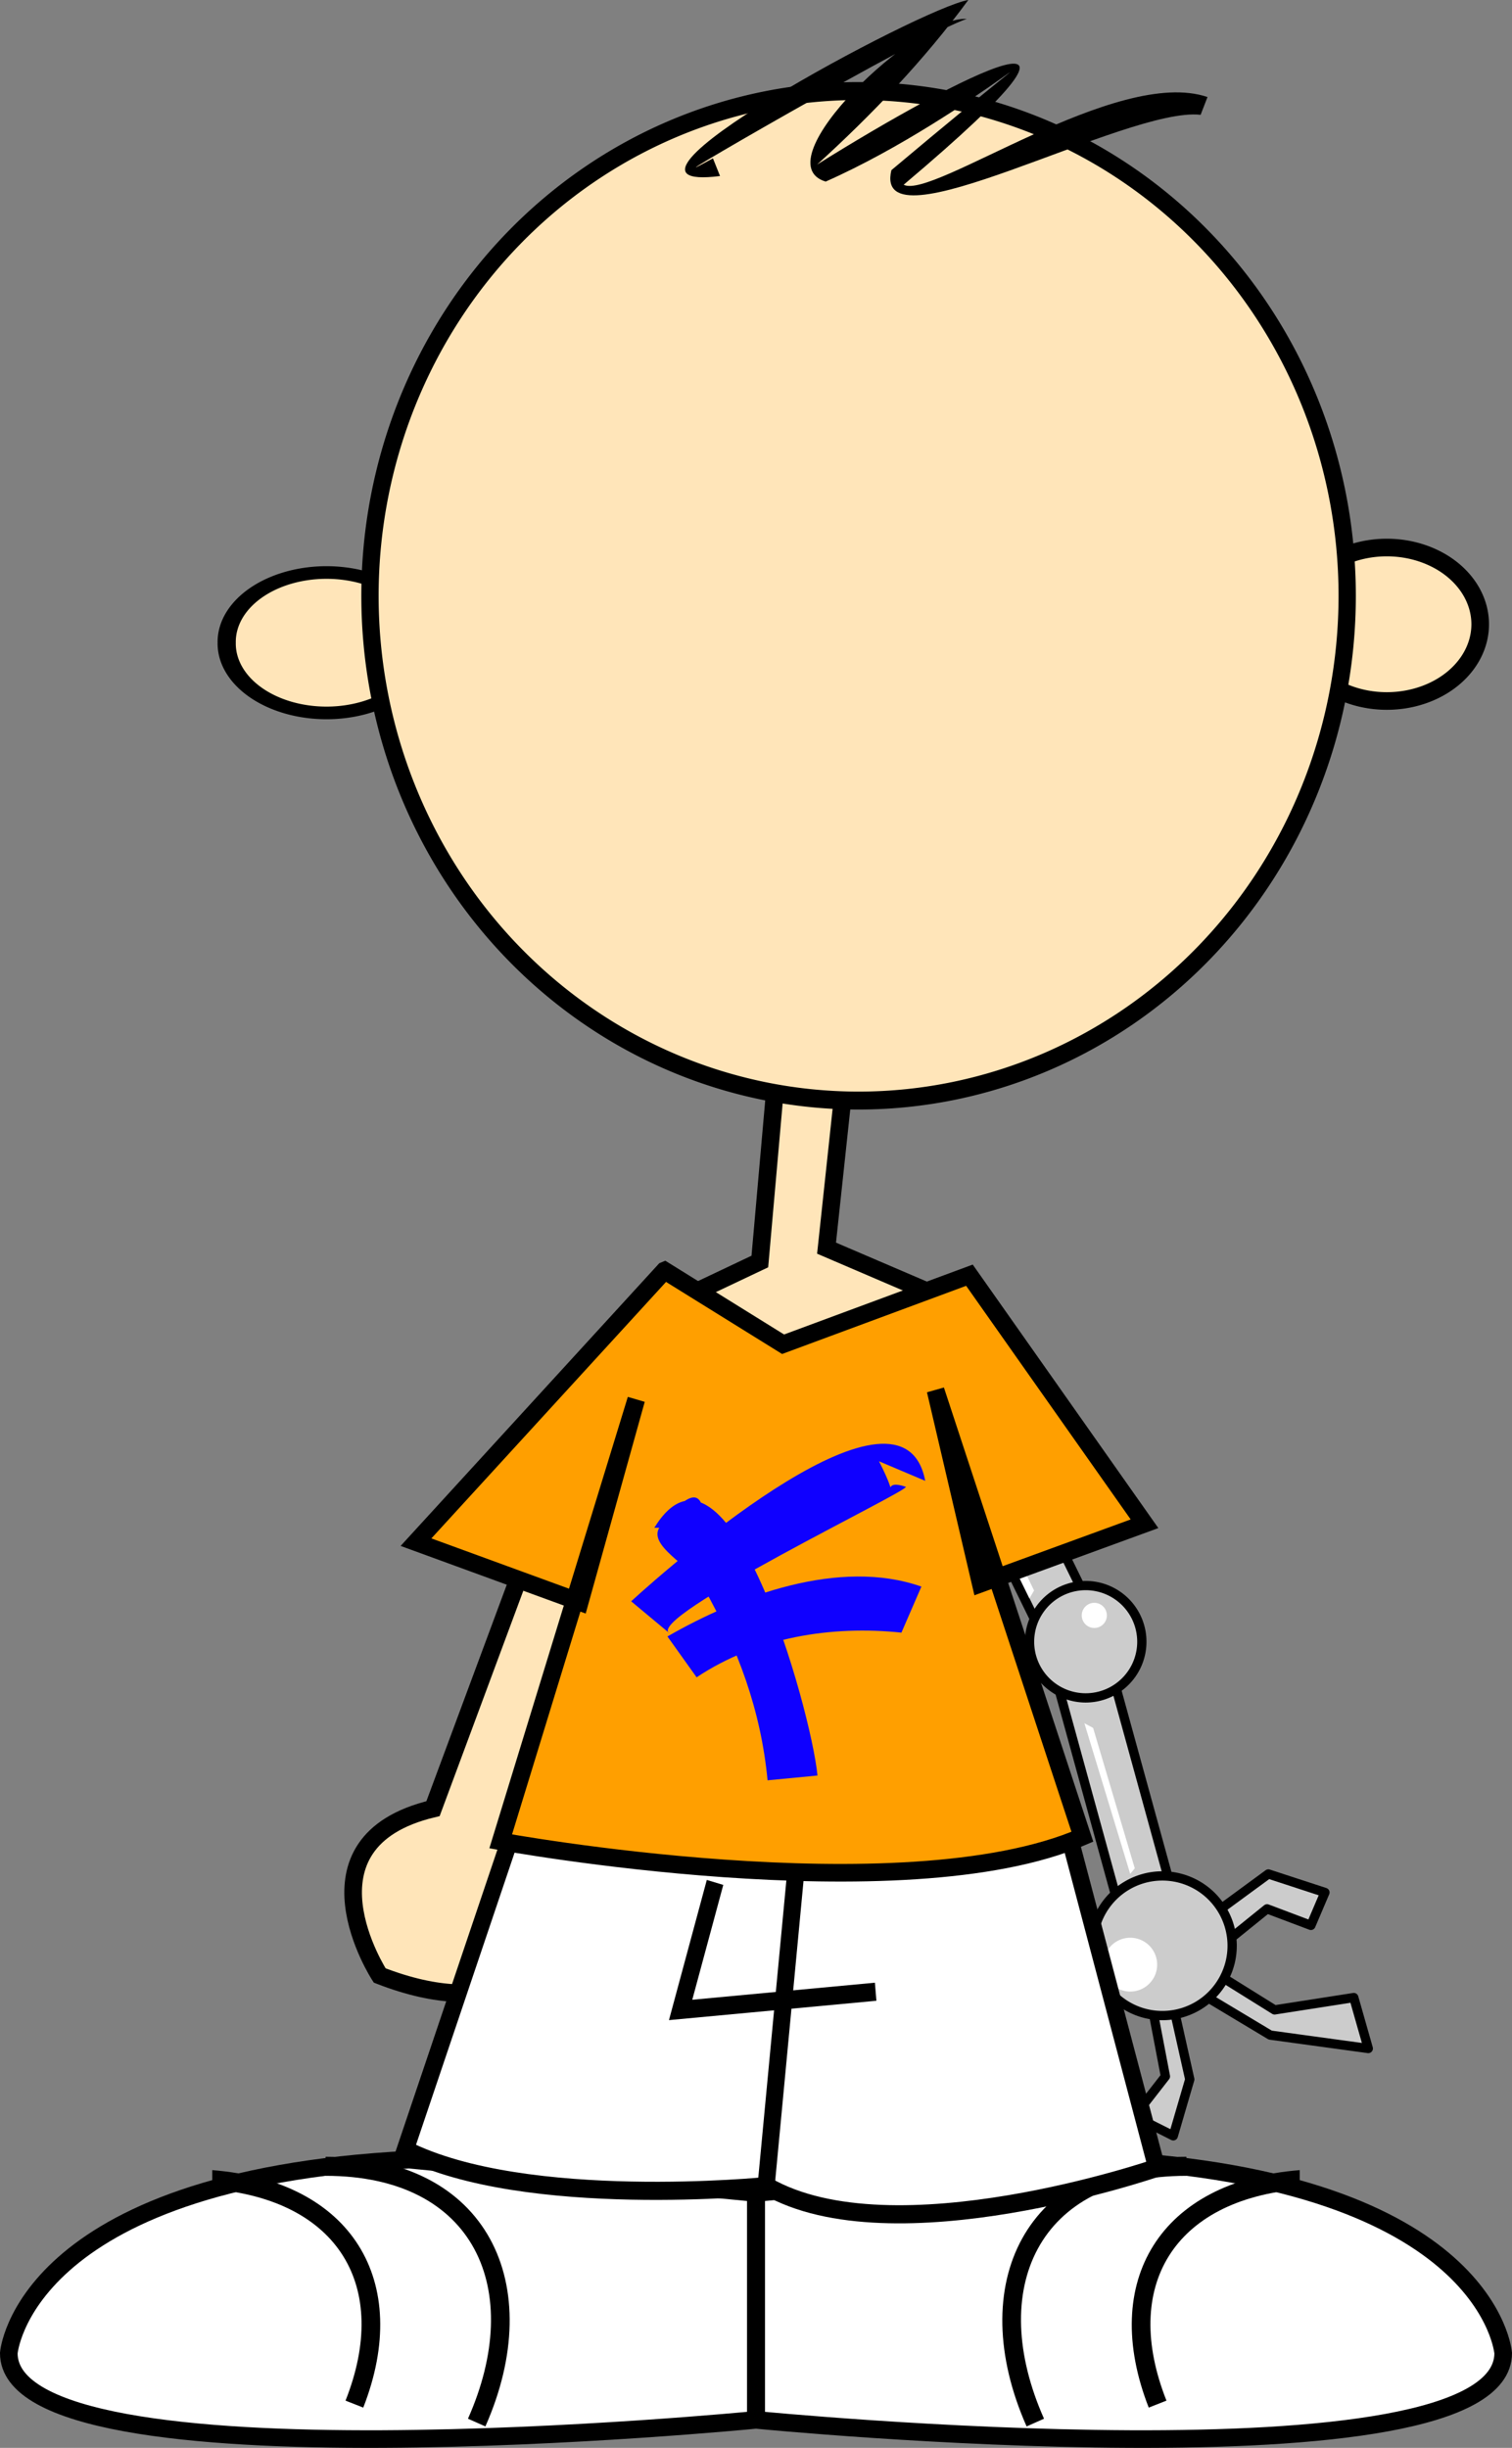 <?xml version="1.0" encoding="UTF-8" standalone="no"?>
<!-- Created with Inkscape (http://www.inkscape.org/) -->

<svg
   xmlns:svg="http://www.w3.org/2000/svg"
   xmlns="http://www.w3.org/2000/svg"
   version="1.0"
   width="107.288"
   height="173.627"
   id="svg2">
  <rect width="100%" height="100%" fill="#808080" stroke="none"/>
  <defs
     id="defs4">
    <linearGradient
       x1="79.135"
       y1="222.452"
       x2="81.36"
       y2="288.581"
       id="linearGradient22173"
       gradientUnits="userSpaceOnUse" />
    <linearGradient
       x1="146.383"
       y1="70.229"
       x2="116.753"
       y2="53.989"
       id="linearGradient15268"
       gradientUnits="userSpaceOnUse"
       gradientTransform="scale(1.034,0.967)" />
    <linearGradient
       x1="162.977"
       y1="23.932"
       x2="131.345"
       y2="10.142"
       id="linearGradient15267"
       gradientUnits="userSpaceOnUse"
       gradientTransform="scale(1.036,0.966)" />
    <linearGradient
       x1="215.191"
       y1="116.156"
       x2="148.535"
       y2="78.029"
       id="linearGradient15266"
       gradientUnits="userSpaceOnUse"
       gradientTransform="scale(1.027,0.974)" />
    <linearGradient
       x1="230.186"
       y1="64.586"
       x2="171.498"
       y2="31.573"
       id="linearGradient15265"
       gradientUnits="userSpaceOnUse"
       gradientTransform="scale(1.033,0.968)" />
    <radialGradient
       cx="24.826"
       cy="176.564"
       r="42.86"
       fx="40.975"
       fy="162.111"
       id="radialGradient15264"
       gradientUnits="userSpaceOnUse" />
  </defs>
  <g
     transform="translate(-99.964,-983.018)"
     id="layer1" />
  <g
     transform="translate(-99.964,-983.018)"
     id="layer2">
    <g
       transform="matrix(-0.465,0.885,-0.885,-0.465,1248.097,1435.623)"
       id="g4498">
      <g
         transform="matrix(0.656,-0.055,0.055,0.656,-932.217,283.438)"
         id="g6188">
        <rect
           width="5.973"
           height="31.786"
           rx="4.198"
           ry="4.198"
           x="2084.401"
           y="-435.395"
           transform="matrix(0.62,0.785,-0.785,0.62,0,0)"
           id="rect7560"
           style="fill:#cccccc;fill-opacity:1;fill-rule:nonzero;stroke:#000000;stroke-width:1;stroke-linecap:butt;stroke-linejoin:round;stroke-miterlimit:4;stroke-opacity:1;stroke-dasharray:none" />
        <path
           d="m 1618.805,1383.883 13.027,-10.874 -0.743,-0.219 -12.189,10.034 -0.095,1.059 z"
           id="path7576"
           style="fill:#ffffff;fill-opacity:1;fill-rule:nonzero;stroke:none" />
      </g>
      <g
         transform="matrix(0.005,-0.658,0.658,0.005,-719.425,2159.304)"
         id="g6180">
        <rect
           width="5.973"
           height="31.786"
           rx="4.198"
           ry="4.198"
           x="-187.261"
           y="2086.757"
           transform="matrix(0.584,-0.812,0.812,0.584,0,0)"
           id="rect7556"
           style="fill:#cccccc;fill-opacity:1;fill-rule:nonzero;stroke:#000000;stroke-width:1;stroke-linecap:butt;stroke-linejoin:round;stroke-miterlimit:4;stroke-opacity:1;stroke-dasharray:none" />
        <path
           d="m 1587.853,1372.108 17.656,12.705 0.035,-0.992 -16.347,-11.932 -1.345,0.219 z"
           id="path7574"
           style="fill:#ffffff;fill-opacity:1;fill-rule:nonzero;stroke:none" />
      </g>
      <g
         transform="matrix(0.565,0.338,-0.338,0.565,-241.386,-223.424)"
         id="g6184">
        <path
           d="m 231.779,121.578 a 7.873,7.873 0 1 1 -15.747,0 7.873,7.873 0 1 1 15.747,0 z"
           transform="matrix(0.449,-0.624,0.624,0.449,1435.515,1471.743)"
           id="path7562"
           style="fill:#cccccc;fill-opacity:1;fill-rule:nonzero;stroke:#000000;stroke-width:1.3;stroke-linecap:butt;stroke-linejoin:round;stroke-miterlimit:4;stroke-opacity:1;stroke-dasharray:none" />
        <path
           d="m 231.779,121.578 a 7.873,7.873 0 1 1 -15.747,0 7.873,7.873 0 1 1 15.747,0 z"
           transform="matrix(0.1,-0.14,0.14,0.1,1570.231,1407.742)"
           id="path7570"
           style="fill:#ffffff;fill-opacity:1;fill-rule:nonzero;stroke:none" />
      </g>
      <g
         transform="matrix(0.656,-0.055,0.055,0.656,-932.217,283.438)"
         id="g6171">
        <path
           d="m 1625.497,1352.893 0.542,6.395 7.029,4.196 3.42,-1.82 -6.933,-3.71 -0.201,-5.05 -3.857,-0.011 z m 9.221,-7.278 4.553,7.349 -1.107,6.992 2.595,0.856 1.194,-8.476 -2.786,-10.299 -4.447,3.578 z m 8.399,17.579 1.101,1.982 6.237,-4.164 5.261,1.407 0.308,-4.684 -6.295,0.733 -6.612,4.726 z m 0.165,5.886 0.182,1.647 4.214,0.506 2.331,3.372 2.559,-1.904 -3.725,-3.334 -5.562,-0.286 z"
           id="path7564"
           style="fill:#cccccc;fill-opacity:1;fill-rule:nonzero;stroke:#000000;stroke-width:1;stroke-linecap:butt;stroke-linejoin:round;stroke-miterlimit:4;stroke-opacity:1;stroke-dasharray:none" />
        <path
           d="m 231.779,121.578 a 7.873,7.873 0 1 1 -15.747,0 7.873,7.873 0 1 1 15.747,0 z"
           transform="matrix(0.558,-0.776,0.776,0.558,1418.332,1472.711)"
           id="path7566"
           style="fill:#cccccc;fill-opacity:1;fill-rule:nonzero;stroke:#000000;stroke-width:1.047;stroke-linecap:butt;stroke-linejoin:round;stroke-miterlimit:4;stroke-opacity:1;stroke-dasharray:none" />
        <path
           d="m 231.779,121.578 a 7.873,7.873 0 1 1 -15.747,0 7.873,7.873 0 1 1 15.747,0 z"
           transform="matrix(0.215,-0.299,0.299,0.215,1556.348,1410.003)"
           id="path7572"
           style="fill:#ffffff;fill-opacity:1;fill-rule:nonzero;stroke:none" />
      </g>
    </g>
    <path
       d="m 155.301,1056.404 -1.42,16.092 -8.992,4.26 11.832,15.145 11.832,-16.092 -9.939,-4.26 1.42,-13.252 -4.733,-1.893 z"
       id="path2549"
       style="fill:#ffe5b9;fill-opacity:1;fill-rule:evenodd;stroke:#000000;stroke-width:1.25;stroke-linecap:butt;stroke-linejoin:miter;stroke-miterlimit:4;stroke-opacity:1;stroke-dasharray:none;display:inline" />
    <path
       d="m 61.527,525.422 a 6.863,6.863 0 1 1 -13.725,0 6.863,6.863 0 1 1 13.725,0 z"
       transform="matrix(1.032,0,0,0.717,66.719,651.878)"
       id="path2554"
       style="fill:#ffe5b9;fill-opacity:1;stroke:#000000;stroke-width:1.25;stroke-miterlimit:4;stroke-opacity:1;display:inline" />
    <path
       d="m 136.305,524.949 a 6.626,5.443 0 1 1 -13.252,0 6.626,5.443 0 1 1 13.252,0 z"
       transform="translate(68.69,502.348)"
       id="path2555"
       style="fill:#ffe5b9;fill-opacity:1;stroke:#000000;stroke-width:1.25;stroke-miterlimit:4;stroke-opacity:1;display:inline" />
    <path
       d="m 136.843,1094.739 -6.153,16.565 c -9.939,2.366 -3.786,11.832 -3.786,11.832 8.519,3.313 11.359,-0.947 11.359,-0.947 l 5.206,-27.45 -6.626,0 z"
       id="path2587"
       style="fill:#ffe5b9;fill-opacity:1;fill-rule:evenodd;stroke:#000000;stroke-width:1.25;stroke-linecap:butt;stroke-linejoin:miter;stroke-miterlimit:4;stroke-opacity:1;stroke-dasharray:none;display:inline" />
    <path
       d="m 150.977,518.56 a 51.824,51.588 0 1 1 -103.649,0 51.824,51.588 0 1 1 103.649,0 z"
       transform="matrix(0.669,0,0,0.694,94.554,665.397)"
       id="path1280"
       style="fill:#ffe5b9;fill-opacity:1;stroke:#000000;stroke-width:1.834;stroke-miterlimit:4;stroke-opacity:1;stroke-dasharray:none;display:inline" />
    <path
       d="m 151.055,995.504 c -10.224,1.293 14.245,-11.923 17.617,-12.486 -3.127,4.26 -6.82,8.114 -10.728,11.672 10.131,-6.34 23.142,-12.912 6.142,1.431 2.036,1.08 15.119,-8.417 21.559,-6.22 l -0.488,1.261 c -5.213,-0.607 -23.344,9.759 -21.942,3.925 16.16,-13.579 5.91,-3.863 -4.664,0.811 -4.571,-1.389 6.577,-11.873 10.011,-11.533 -2.839,0.847 -24.522,13.455 -18.009,9.884 l 0.502,1.255 z"
       id="path2566"
       style="fill:#000000;fill-opacity:1;fill-rule:nonzero;stroke:none;display:inline" />
    <g
       transform="matrix(-1,0,0,1,239.283,503.105)"
       id="g2683"
       style="display:inline">
      <path
         d="m 61.053,633.094 c -27.45,1.42 -28.397,13.725 -28.397,13.725 0,9.939 53.008,4.733 53.008,4.733 l 0,-16.092 -24.611,-2.366 z"
         id="path2684"
         style="fill:#ffffff;fill-opacity:1;fill-rule:evenodd;stroke:#000000;stroke-width:1.25;stroke-linecap:butt;stroke-linejoin:miter;stroke-miterlimit:4;stroke-opacity:1" />
      <path
         d="m 47.092,633.838 c 9.893,0.782 14.224,7.865 10.716,16.845 l -1.258,-0.495 c 3.201,-8.086 -0.483,-14.232 -9.458,-14.998 l 0,-1.352 z"
         id="path2685"
         style="fill:#000000;fill-opacity:1;fill-rule:nonzero;stroke:none" />
      <path
         d="m 55.137,632.891 c 11.544,10e-4 15.765,9.12 11.337,19.127 l -1.236,-0.548 c 4.058,-9.128 0.507,-17.23 -10.101,-17.227 l 0,-1.352 z"
         id="path2686"
         style="fill:#000000;fill-opacity:1;fill-rule:nonzero;stroke:none" />
    </g>
    <g
       transform="translate(67.932,503.105)"
       id="g2679"
       style="display:inline">
      <path
         d="m 61.053,633.094 c -27.45,1.42 -28.397,13.725 -28.397,13.725 0,9.939 53.008,4.733 53.008,4.733 l 0,-16.092 -24.611,-2.366 z"
         id="path2574"
         style="fill:#ffffff;fill-opacity:1;fill-rule:evenodd;stroke:#000000;stroke-width:1.25;stroke-linecap:butt;stroke-linejoin:miter;stroke-miterlimit:4;stroke-opacity:1" />
      <path
         d="m 47.092,633.838 c 9.893,0.782 14.224,7.865 10.716,16.845 l -1.258,-0.495 c 3.201,-8.086 -0.483,-14.232 -9.458,-14.998 l 0,-1.352 z"
         id="path2577"
         style="fill:#000000;fill-opacity:1;fill-rule:nonzero;stroke:none" />
      <path
         d="m 55.137,632.891 c 11.544,10e-4 15.765,9.12 11.337,19.127 l -1.236,-0.548 c 4.058,-9.128 0.507,-17.23 -10.101,-17.227 l 0,-1.352 z"
         id="path2578"
         style="fill:#000000;fill-opacity:1;fill-rule:nonzero;stroke:none" />
    </g>
    <g
       transform="translate(68.69,502.348)"
       id="g2592"
       style="display:inline">
      <path
         d="m 62.947,630.728 -9.466,26.504 c 9.939,4.733 29.817,2.84 29.817,2.84 10.412,5.679 32.183,-1.42 32.183,-1.42 l -8.992,-32.183 -43.542,4.26 z"
         transform="matrix(0.86,0,0,0.91,14.039,35.059)"
         id="path2567"
         style="fill:#ffffff;fill-opacity:1;fill-rule:evenodd;stroke:#000000;stroke-width:1.413;stroke-linecap:butt;stroke-linejoin:miter;stroke-miterlimit:4;stroke-opacity:1;stroke-dasharray:none" />
      <path
         d="m 79.038,636.407 -2.84,9.939 16.092,-1.42"
         transform="matrix(0.86,0,0,0.91,14.039,35.059)"
         id="path2568"
         style="fill:none;stroke:#000000;stroke-width:1.413;stroke-linecap:butt;stroke-linejoin:miter;stroke-miterlimit:4;stroke-opacity:1;stroke-dasharray:none" />
      <path
         d="m 85.664,635.934 -2.366,23.664"
         transform="matrix(0.86,0,0,0.91,14.039,35.059)"
         id="path2569"
         style="fill:none;stroke:#000000;stroke-width:1.413;stroke-linecap:butt;stroke-linejoin:miter;stroke-miterlimit:4;stroke-opacity:1;stroke-dasharray:none" />
    </g>
    <path
       d="m 147.115,1073.14 8.415,5.224 13.223,-4.897 12.422,17.63 -11.621,4.244 -3.206,-13.712 10.418,31.668 c -12.823,5.55 -41.273,0.327 -41.273,0.327 l 9.617,-31.342 -4.007,14.365 -11.621,-4.244 17.631,-19.262 z"
       id="path2551"
       style="fill:#ff9f00;fill-opacity:1;fill-rule:evenodd;stroke:#000000;stroke-width:1.25;stroke-linecap:butt;stroke-linejoin:miter;stroke-miterlimit:4;stroke-opacity:1;stroke-dasharray:none;display:inline" />
    <g
       transform="matrix(1.58,0,0,1.58,20.676,156.522)"
       id="g2604"
       style="display:inline">
      <path
         d="m 79.568,591.682 c 3.27,-5.303 7.038,8.141 7.328,11.124 l -2.243,0.215 c -0.296,-3.132 -1.329,-5.925 -2.879,-8.665 -0.553,-0.977 -2.623,-1.889 -1.922,-2.766 1.776,-2.221 1.947,-1.09 1.968,0.093 l -2.253,0 z"
         id="path2601"
         style="fill:#0f00ff;fill-opacity:1;fill-rule:nonzero;stroke:none" />
      <path
         d="m 78.528,594.984 c 2.008,-1.839 12.204,-10.701 13.206,-5.407 l -2.075,-0.878 c 1.011,1.987 -0.032,0.724 1.2,1.145 0.307,0.105 -11.819,5.92 -10.601,6.582 l -1.731,-1.442 z"
         id="path2602"
         style="fill:#0f00ff;fill-opacity:1;fill-rule:nonzero;stroke:none" />
      <path
         d="m 80.158,596.563 c 3.165,-1.822 7.718,-3.533 11.404,-2.239 l -0.897,2.067 c -3.123,-0.326 -6.472,0.188 -9.198,2.006 l -1.309,-1.833 z"
         id="path2603"
         style="fill:#0f00ff;fill-opacity:1;fill-rule:nonzero;stroke:none" />
    </g>
  </g>
  <g
     transform="translate(-99.964,-983.018)"
     id="layer3" />
  <g
     transform="translate(-99.964,-983.018)"
     id="layer4" />
</svg>
